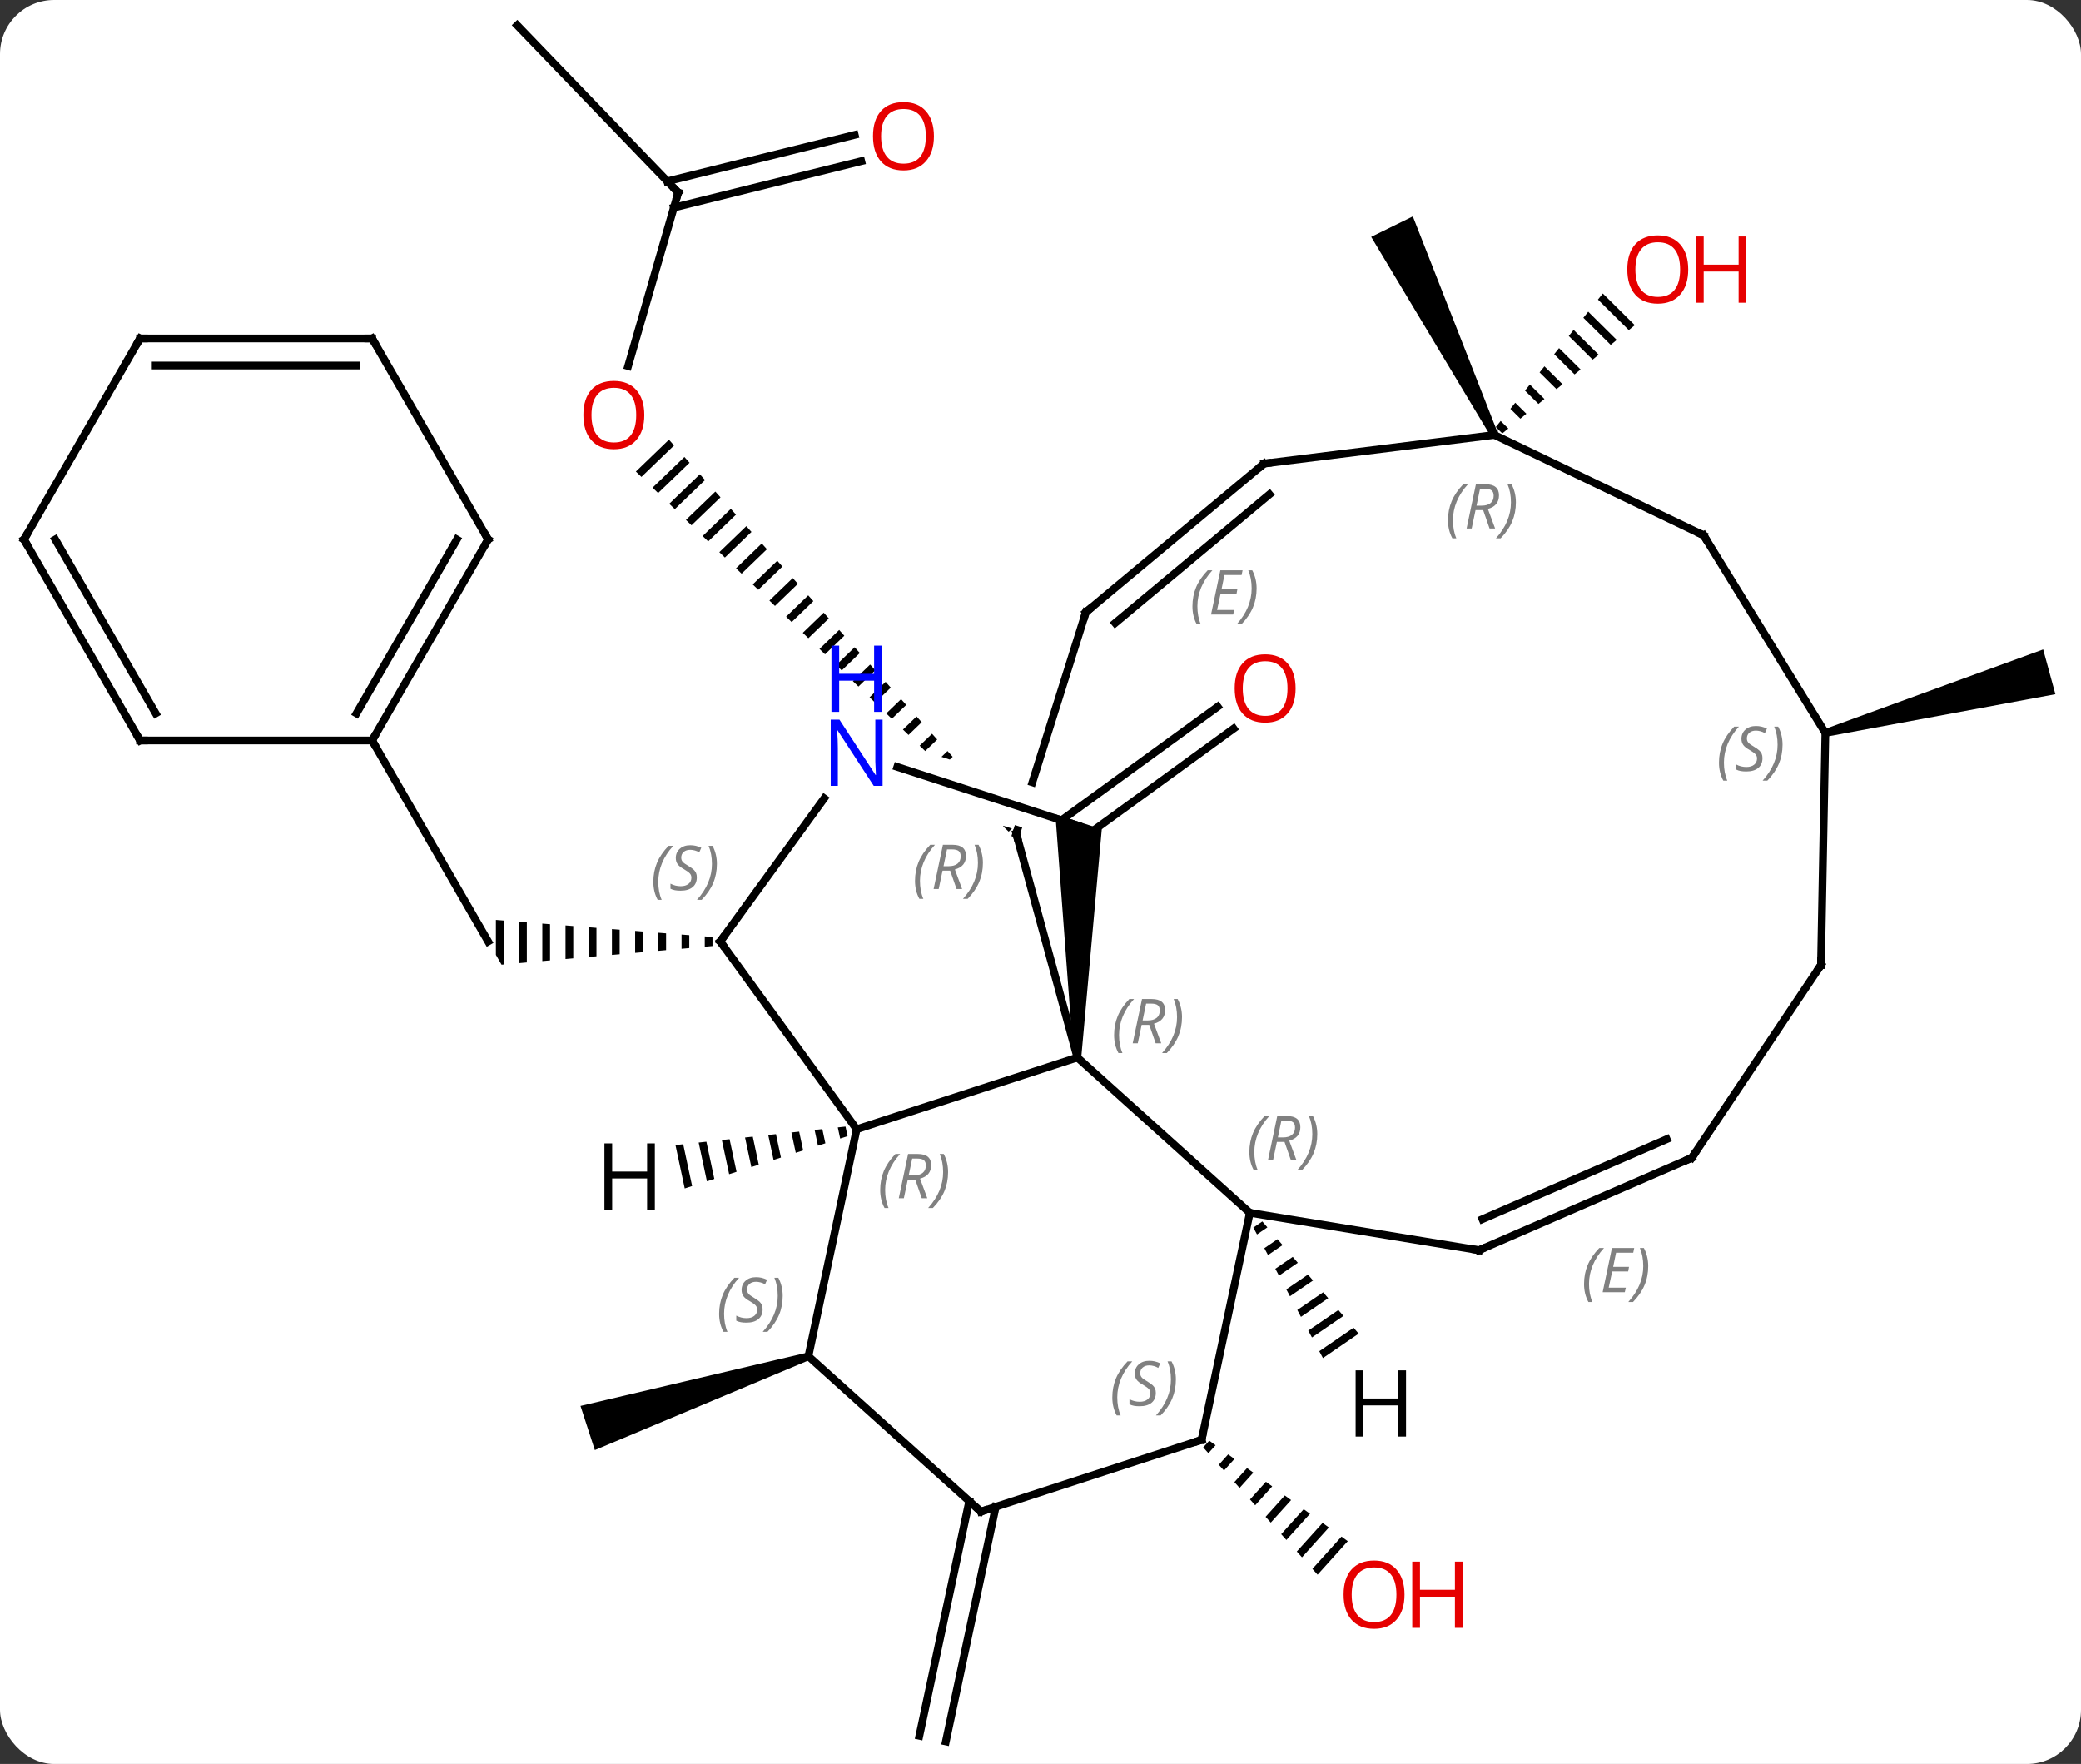 <svg width="269" viewBox="0 0 269 228" style="fill-opacity:1; color-rendering:auto; color-interpolation:auto; text-rendering:auto; stroke:black; stroke-linecap:square; stroke-miterlimit:10; shape-rendering:auto; stroke-opacity:1; fill:black; stroke-dasharray:none; font-weight:normal; stroke-width:1; font-family:'Open Sans'; font-style:normal; stroke-linejoin:miter; font-size:12; stroke-dashoffset:0; image-rendering:auto;" height="228" class="cas-substance-image" xmlns:xlink="http://www.w3.org/1999/xlink" xmlns="http://www.w3.org/2000/svg"><rect x="0" y="0" width="269" height="228" fill="#333333" stroke="none"/><svg class="cas-substance-single-component"><rect y="0" x="0" width="269" stroke="none" ry="7" rx="7" height="228" fill="white" class="cas-substance-group"/><svg y="0" x="0" width="269" viewBox="0 0 269 228" style="fill:black;" height="228" class="cas-substance-single-component-image"><svg><g><clipPath id="clipPath_194f8d181a6543829e96d9d50cc725db1" clipPathUnits="userSpaceOnUse"><path d="M-42.843 -76.857 L-71.66 -49.116 L-14.445 10.32 L1.773 -5.292 L1.773 -5.292 L-27.759 -14.886 L-25.904 -20.593 L6.673 -10.009 L6.673 -10.009 L14.373 -17.421 L-42.843 -76.857 Z"/></clipPath><clipPath id="clipPath_194f8d181a6543829e96d9d50cc725db2" clipPathUnits="userSpaceOnUse"><path d="M-11.591 -44.447 L-19.724 -18.585 L-19.724 -18.585 L9.761 -9.005 L7.907 -3.299 L-21.524 -12.861 L-22.841 -8.675 L15.317 3.325 L26.567 -32.446 L-11.591 -44.447 Z"/></clipPath><g transform="translate(134,114)" style="text-rendering:geometricPrecision; color-rendering:optimizeQuality; color-interpolation:linearRGB; stroke-linecap:butt; image-rendering:optimizeQuality;"><line y2="-89.109" y1="-66.683" x2="-46.335" x1="-52.805" style="fill:none;"/><path style="clip-path:url(#clipPath_194f8d181a6543829e96d9d50cc725db1); stroke:none;" d="M-47.532 -57.169 L-51.805 -53.05 L-51.086 -52.355 L-51.086 -52.355 L-46.865 -56.423 L-46.865 -56.423 L-47.532 -57.169 ZM-45.531 -54.933 L-49.647 -50.966 L-49.647 -50.966 L-48.928 -50.271 L-48.928 -50.271 L-44.864 -54.188 L-44.864 -54.188 L-45.531 -54.933 ZM-43.531 -52.697 L-47.489 -48.881 L-47.489 -48.881 L-46.77 -48.187 L-42.864 -51.952 L-42.864 -51.952 L-43.531 -52.697 ZM-41.53 -50.461 L-45.332 -46.797 L-45.332 -46.797 L-44.612 -46.102 L-44.612 -46.102 L-40.863 -49.716 L-41.53 -50.461 ZM-39.529 -48.226 L-43.174 -44.713 L-43.174 -44.713 L-42.455 -44.018 L-42.455 -44.018 L-38.862 -47.48 L-38.862 -47.48 L-39.529 -48.226 ZM-37.528 -45.99 L-41.016 -42.629 L-41.016 -42.629 L-40.297 -41.934 L-40.297 -41.934 L-36.861 -45.245 L-36.861 -45.245 L-37.528 -45.99 ZM-35.528 -43.754 L-38.858 -40.544 L-38.858 -40.544 L-38.139 -39.849 L-34.861 -43.009 L-34.861 -43.009 L-35.528 -43.754 ZM-33.527 -41.519 L-36.7 -38.46 L-36.7 -38.46 L-35.981 -37.765 L-35.981 -37.765 L-32.86 -40.773 L-32.86 -40.773 L-33.527 -41.519 ZM-31.526 -39.283 L-34.542 -36.376 L-34.542 -36.376 L-33.823 -35.681 L-33.823 -35.681 L-30.859 -38.538 L-30.859 -38.538 L-31.526 -39.283 ZM-29.525 -37.047 L-32.385 -34.291 L-31.665 -33.596 L-31.665 -33.596 L-28.858 -36.302 L-29.525 -37.047 ZM-27.525 -34.811 L-30.227 -32.207 L-30.227 -32.207 L-29.508 -31.512 L-26.858 -34.066 L-26.858 -34.066 L-27.525 -34.811 ZM-25.524 -32.576 L-28.069 -30.123 L-28.069 -30.123 L-27.35 -29.428 L-27.35 -29.428 L-24.857 -31.831 L-24.857 -31.831 L-25.524 -32.576 ZM-23.523 -30.34 L-25.911 -28.038 L-25.911 -28.038 L-25.192 -27.344 L-22.856 -29.595 L-22.856 -29.595 L-23.523 -30.34 ZM-21.522 -28.104 L-23.753 -25.954 L-23.753 -25.954 L-23.034 -25.259 L-23.034 -25.259 L-20.855 -27.359 L-20.855 -27.359 L-21.522 -28.104 ZM-19.521 -25.869 L-21.595 -23.87 L-21.595 -23.87 L-20.876 -23.175 L-20.876 -23.175 L-18.855 -25.123 L-19.521 -25.869 ZM-17.521 -23.633 L-19.438 -21.785 L-18.718 -21.091 L-18.718 -21.091 L-16.854 -22.888 L-16.854 -22.888 L-17.521 -23.633 ZM-15.52 -21.397 L-17.28 -19.701 L-16.561 -19.006 L-14.853 -20.652 L-15.52 -21.397 ZM-13.519 -19.162 L-15.122 -17.617 L-15.122 -17.617 L-14.403 -16.922 L-14.403 -16.922 L-12.852 -18.416 L-12.852 -18.416 L-13.519 -19.162 ZM-11.518 -16.926 L-12.964 -15.533 L-12.964 -15.533 L-12.245 -14.838 L-12.245 -14.838 L-10.852 -16.18 L-10.852 -16.18 L-11.518 -16.926 ZM-9.518 -14.69 L-10.806 -13.448 L-10.806 -13.448 L-10.087 -12.753 L-10.087 -12.753 L-8.851 -13.945 L-8.851 -13.945 L-9.518 -14.69 ZM-7.517 -12.454 L-8.648 -11.364 L-7.929 -10.669 L-7.929 -10.669 L-6.85 -11.709 L-6.85 -11.709 L-7.517 -12.454 ZM-5.516 -10.219 L-6.491 -9.28 L-6.491 -9.28 L-5.771 -8.585 L-5.771 -8.585 L-4.849 -9.473 L-4.849 -9.473 L-5.516 -10.219 ZM-3.515 -7.983 L-4.333 -7.195 L-4.333 -7.195 L-3.613 -6.5 L-3.613 -6.5 L-2.849 -7.238 L-2.849 -7.238 L-3.515 -7.983 Z"/><line y2="-110.721" y1="-89.109" x2="-67.14" x1="-46.335" style="fill:none;"/><line y2="-93.166" y1="-87.167" x2="-22.672" x1="-46.895" style="fill:none;"/><line y2="-96.564" y1="-90.565" x2="-23.514" x1="-47.736" style="fill:none;"/><line y2="-7.979" y1="-22.652" x2="3.211" x1="23.405" style="fill:none;"/><line y2="-5.895" y1="-19.821" x2="6.297" x1="25.462" style="fill:none;"/><path style="stroke:none;" d="M-42.899 7.031 L-42.899 8.366 L-41.899 8.277 L-41.899 8.277 L-41.899 7.11 L-42.899 7.031 ZM-45.899 6.795 L-45.899 8.631 L-45.899 8.631 L-44.899 8.543 L-44.899 8.543 L-44.899 6.874 L-45.899 6.795 ZM-48.899 6.559 L-48.899 8.896 L-47.899 8.808 L-47.899 8.808 L-47.899 6.638 L-47.899 6.638 L-48.899 6.559 ZM-51.899 6.322 L-51.899 9.162 L-51.899 9.162 L-50.899 9.073 L-50.899 9.073 L-50.899 6.401 L-51.899 6.322 ZM-54.899 6.086 L-54.899 9.427 L-53.899 9.339 L-53.899 6.165 L-54.899 6.086 ZM-57.899 5.85 L-57.899 9.693 L-57.899 9.693 L-56.899 9.604 L-56.899 9.604 L-56.899 5.928 L-56.899 5.928 L-57.899 5.85 ZM-60.899 5.613 L-60.899 9.958 L-59.899 9.869 L-59.899 5.692 L-60.899 5.613 ZM-63.899 5.377 L-63.899 10.223 L-62.899 10.135 L-62.899 10.135 L-62.899 5.456 L-63.899 5.377 ZM-66.899 5.141 L-66.899 10.488 L-65.899 10.4 L-65.899 5.219 L-66.899 5.141 ZM-69.899 4.904 L-69.899 9.421 L-69.167 10.689 L-68.899 10.665 L-68.899 4.983 L-69.899 4.904 Z"/><line y2="-18.291" y1="7.689" x2="-85.899" x1="-70.899" style="fill:none;"/><path style="stroke:none;" d="M-29.657 60.83 L-29.348 61.781 L-57.108 73.428 L-58.962 67.722 Z"/><path style="stroke:none;" d="M22.315 72.212 L21.531 73.082 L21.531 73.082 L22.203 73.83 L22.203 73.83 L23.129 72.803 L23.129 72.803 L22.315 72.212 ZM24.756 73.984 L23.548 75.325 L23.548 75.325 L24.22 76.073 L24.22 76.073 L25.57 74.574 L25.57 74.574 L24.756 73.984 ZM27.198 75.755 L25.564 77.568 L26.236 78.316 L26.236 78.316 L28.012 76.345 L28.012 76.345 L27.198 75.755 ZM29.64 77.526 L27.581 79.811 L27.581 79.811 L28.253 80.559 L28.253 80.559 L30.453 78.116 L30.453 78.116 L29.64 77.526 ZM32.081 79.297 L29.597 82.054 L29.597 82.054 L30.269 82.802 L32.895 79.887 L32.895 79.887 L32.081 79.297 ZM34.523 81.068 L31.614 84.297 L31.614 84.297 L32.286 85.045 L32.286 85.045 L35.337 81.658 L35.337 81.658 L34.523 81.068 ZM36.964 82.839 L33.63 86.54 L34.302 87.288 L34.302 87.288 L37.778 83.429 L37.778 83.429 L36.964 82.839 ZM39.406 84.61 L35.647 88.783 L35.647 88.783 L36.319 89.531 L36.319 89.531 L40.22 85.2 L40.22 85.2 L39.406 84.61 Z"/><line y2="80.754" y1="111.085" x2="-5.287" x1="-11.734" style="fill:none;"/><line y2="80.026" y1="110.357" x2="-8.711" x1="-15.158" style="fill:none;"/><path style="stroke:none;" d="M59.624 -58.004 L58.726 -57.562 L43.247 -83.381 L48.631 -86.029 Z"/><path style="stroke:none;" d="M73.188 -76.064 L72.559 -75.279 L76.543 -71.332 L76.543 -71.332 L77.322 -71.968 L77.322 -71.968 L73.188 -76.064 ZM71.302 -73.71 L70.673 -72.926 L74.208 -69.423 L74.986 -70.06 L74.986 -70.06 L71.302 -73.71 ZM69.415 -71.357 L68.787 -70.572 L68.787 -70.572 L71.872 -67.515 L71.872 -67.515 L72.65 -68.151 L72.65 -68.151 L69.415 -71.357 ZM67.529 -69.003 L66.9 -68.218 L69.536 -65.607 L69.536 -65.607 L70.315 -66.243 L70.315 -66.243 L67.529 -69.003 ZM65.643 -66.649 L65.014 -65.865 L65.014 -65.865 L67.201 -63.698 L67.979 -64.334 L67.979 -64.334 L65.643 -66.649 ZM63.757 -64.295 L63.128 -63.511 L64.865 -61.79 L64.865 -61.79 L65.643 -62.426 L65.643 -62.426 L63.757 -64.295 ZM61.87 -61.942 L61.242 -61.157 L61.242 -61.157 L62.529 -59.882 L62.529 -59.882 L63.308 -60.518 L63.308 -60.518 L61.87 -61.942 ZM59.984 -59.588 L59.355 -58.803 L59.355 -58.803 L60.194 -57.973 L60.194 -57.973 L60.972 -58.609 L60.972 -58.609 L59.984 -59.588 Z"/><path style="stroke:none;" d="M102.09 -18.781 L101.826 -19.745 L130.109 -30.059 L131.689 -24.271 Z"/><line y2="31.959" y1="22.689" x2="-23.265" x1="5.268" style="fill:none;"/><line y2="42.762" y1="22.689" x2="27.561" x1="5.268" style="fill:none;"/><line y2="-6.252" y1="22.689" x2="-2.637" x1="5.268" style="fill:none;"/><path style="stroke:none;" d="M5.768 22.689 L4.768 22.689 L2.422 -8.761 L8.422 -6.812 Z"/><line y2="7.689" y1="31.959" x2="-40.899" x1="-23.265" style="fill:none;"/><line y2="61.305" y1="31.959" x2="-29.502" x1="-23.265" style="fill:none;"/><line y2="72.108" y1="42.762" x2="21.324" x1="27.561" style="fill:none;"/><line y2="47.598" y1="42.762" x2="57.168" x1="27.561" style="fill:none;"/><line y2="-34.869" y1="-6.252" x2="6.363" x1="-2.637" style="fill:none; clip-path:url(#clipPath_194f8d181a6543829e96d9d50cc725db2);"/><line y2="-14.874" y1="-7.311" x2="-18.011" x1="5.268" style="fill:none;"/><line y2="-10.807" y1="7.689" x2="-27.46" x1="-40.899" style="fill:none;"/><line y2="81.378" y1="61.305" x2="-7.209" x1="-29.502" style="fill:none;"/><line y2="81.378" y1="72.108" x2="-7.209" x1="21.324" style="fill:none;"/><line y2="35.655" y1="47.598" x2="84.69" x1="57.168" style="fill:none;"/><line y2="33.249" y1="43.583" x2="81.443" x1="57.628" style="fill:none;"/></g><g transform="translate(134,114)" style="stroke-linecap:butt; font-size:8.4px; fill:gray; text-rendering:geometricPrecision; image-rendering:optimizeQuality; color-rendering:optimizeQuality; font-family:'Open Sans'; font-style:italic; stroke:gray; color-interpolation:linearRGB;"><path style="stroke:none;" d="M70.762 51.964 Q70.762 50.636 71.231 49.511 Q71.7 48.386 72.731 47.308 L73.341 47.308 Q72.372 48.37 71.887 49.542 Q71.403 50.714 71.403 51.949 Q71.403 53.277 71.841 54.292 L71.325 54.292 Q70.762 53.261 70.762 51.964 ZM76.026 53.027 L73.166 53.027 L74.369 47.308 L77.244 47.308 L77.119 47.917 L74.901 47.917 L74.526 49.745 L76.573 49.745 L76.463 50.339 L74.401 50.339 L73.948 52.433 L76.166 52.433 L76.026 53.027 ZM79.057 49.652 Q79.057 50.98 78.581 52.112 Q78.104 53.245 77.088 54.292 L76.479 54.292 Q78.416 52.136 78.416 49.652 Q78.416 48.324 77.979 47.308 L78.495 47.308 Q79.057 48.37 79.057 49.652 Z"/><line y2="-54.081" y1="-34.869" x2="29.406" x1="6.363" style="fill:none; stroke:black;"/><line y2="-50.099" y1="-33.475" x2="30.095" x1="10.156" style="fill:none; stroke:black;"/><path style="stroke:none;" d="M20.141 -35.63 Q20.141 -36.958 20.61 -38.083 Q21.078 -39.208 22.11 -40.286 L22.719 -40.286 Q21.75 -39.224 21.266 -38.052 Q20.782 -36.88 20.782 -35.646 Q20.782 -34.318 21.219 -33.302 L20.703 -33.302 Q20.141 -34.333 20.141 -35.63 ZM25.404 -34.568 L22.545 -34.568 L23.748 -40.286 L26.623 -40.286 L26.498 -39.677 L24.279 -39.677 L23.904 -37.849 L25.951 -37.849 L25.841 -37.255 L23.779 -37.255 L23.326 -35.161 L25.545 -35.161 L25.404 -34.568 ZM28.436 -37.943 Q28.436 -36.615 27.959 -35.482 Q27.483 -34.349 26.467 -33.302 L25.858 -33.302 Q27.795 -35.458 27.795 -37.943 Q27.795 -39.271 27.358 -40.286 L27.873 -40.286 Q28.436 -39.224 28.436 -37.943 Z"/><line y2="10.731" y1="35.655" x2="101.388" x1="84.69" style="fill:none; stroke:black;"/><line y2="-57.783" y1="-54.081" x2="59.175" x1="29.406" style="fill:none; stroke:black;"/><line y2="-19.263" y1="10.731" x2="101.958" x1="101.388" style="fill:none; stroke:black;"/><line y2="-44.805" y1="-57.783" x2="86.223" x1="59.175" style="fill:none; stroke:black;"/><line y2="-44.805" y1="-19.263" x2="86.223" x1="101.958" style="fill:none; stroke:black;"/><line y2="-44.271" y1="-18.291" x2="-70.899" x1="-85.899" style="fill:none; stroke:black;"/><line y2="-44.271" y1="-21.791" x2="-74.941" x1="-87.92" style="fill:none; stroke:black;"/><line y2="-18.291" y1="-18.291" x2="-115.899" x1="-85.899" style="fill:none; stroke:black;"/><line y2="-70.254" y1="-44.271" x2="-85.899" x1="-70.899" style="fill:none; stroke:black;"/><line y2="-44.271" y1="-18.291" x2="-130.899" x1="-115.899" style="fill:none; stroke:black;"/><line y2="-44.271" y1="-21.791" x2="-126.858" x1="-113.878" style="fill:none; stroke:black;"/><line y2="-70.254" y1="-70.254" x2="-115.899" x1="-85.899" style="fill:none; stroke:black;"/><line y2="-66.754" y1="-66.754" x2="-113.878" x1="-87.92" style="fill:none; stroke:black;"/><line y2="-70.254" y1="-44.271" x2="-115.899" x1="-130.899" style="fill:none; stroke:black;"/><path style="fill:black; stroke:none;" d="M-24.704 31.615 L-25.703 31.724 L-25.395 33.165 L-25.395 33.165 L-24.439 32.858 L-24.439 32.858 L-24.704 31.615 ZM-27.701 31.942 L-28.7 32.05 L-28.7 32.05 L-28.266 34.086 L-28.266 34.086 L-27.309 33.779 L-27.309 33.779 L-27.701 31.942 ZM-30.698 32.268 L-31.698 32.377 L-31.698 32.377 L-31.137 35.006 L-31.137 35.006 L-30.18 34.7 L-30.18 34.7 L-30.698 32.268 ZM-33.696 32.594 L-34.695 32.703 L-34.695 32.703 L-34.007 35.927 L-33.05 35.62 L-33.05 35.62 L-33.696 32.594 ZM-36.693 32.92 L-37.692 33.029 L-37.692 33.029 L-36.878 36.848 L-36.878 36.848 L-35.921 36.541 L-35.921 36.541 L-36.693 32.92 ZM-39.691 33.247 L-40.69 33.355 L-40.69 33.355 L-39.748 37.769 L-39.748 37.769 L-38.791 37.462 L-39.691 33.247 ZM-42.688 33.573 L-43.687 33.682 L-43.687 33.682 L-42.619 38.69 L-42.619 38.69 L-41.662 38.383 L-41.662 38.383 L-42.688 33.573 ZM-45.685 33.899 L-46.685 34.008 L-46.685 34.008 L-45.489 39.611 L-44.533 39.304 L-44.533 39.304 L-45.685 33.899 Z"/><path style="fill:black; stroke:none;" d="M29.174 43.877 L28.015 44.67 L28.015 44.67 L28.488 45.557 L28.488 45.557 L29.829 44.641 L29.829 44.641 L29.174 43.877 ZM31.14 46.167 L29.435 47.333 L29.435 47.333 L29.908 48.221 L29.908 48.221 L31.796 46.93 L31.14 46.167 ZM33.106 48.456 L30.855 49.996 L30.855 49.996 L31.328 50.884 L31.328 50.884 L33.762 49.22 L33.762 49.22 L33.106 48.456 ZM35.073 50.746 L32.275 52.659 L32.275 52.659 L32.748 53.547 L32.748 53.547 L35.728 51.509 L35.073 50.746 ZM37.039 53.036 L33.695 55.322 L33.695 55.322 L34.168 56.21 L37.694 53.799 L37.694 53.799 L37.039 53.036 ZM39.005 55.325 L35.115 57.986 L35.588 58.873 L39.661 56.088 L39.005 55.325 ZM40.971 57.615 L36.535 60.649 L36.535 60.649 L37.008 61.536 L37.008 61.536 L41.627 58.378 L41.627 58.378 L40.971 57.615 Z"/></g><g transform="translate(134,114)" style="fill:rgb(230,0,0); text-rendering:geometricPrecision; color-rendering:optimizeQuality; image-rendering:optimizeQuality; font-family:'Open Sans'; stroke:rgb(230,0,0); color-interpolation:linearRGB;"><path style="stroke:none;" d="M-50.714 -60.355 Q-50.714 -58.293 -51.753 -57.113 Q-52.792 -55.933 -54.635 -55.933 Q-56.526 -55.933 -57.557 -57.097 Q-58.589 -58.262 -58.589 -60.371 Q-58.589 -62.465 -57.557 -63.613 Q-56.526 -64.762 -54.635 -64.762 Q-52.776 -64.762 -51.745 -63.59 Q-50.714 -62.418 -50.714 -60.355 ZM-57.542 -60.355 Q-57.542 -58.621 -56.799 -57.715 Q-56.057 -56.808 -54.635 -56.808 Q-53.214 -56.808 -52.487 -57.707 Q-51.76 -58.605 -51.76 -60.355 Q-51.76 -62.09 -52.487 -62.98 Q-53.214 -63.871 -54.635 -63.871 Q-56.057 -63.871 -56.799 -62.972 Q-57.542 -62.074 -57.542 -60.355 Z"/></g><g transform="translate(134,114)" style="stroke-linecap:butt; text-rendering:geometricPrecision; color-rendering:optimizeQuality; image-rendering:optimizeQuality; font-family:'Open Sans'; color-interpolation:linearRGB; stroke-miterlimit:5;"><path style="fill:none;" d="M-46.474 -88.629 L-46.335 -89.109 L-46.682 -89.469"/><path style="fill:rgb(230,0,0); stroke:none;" d="M-13.277 -96.391 Q-13.277 -94.329 -14.316 -93.149 Q-15.355 -91.969 -17.198 -91.969 Q-19.089 -91.969 -20.12 -93.133 Q-21.151 -94.298 -21.151 -96.407 Q-21.151 -98.501 -20.12 -99.649 Q-19.089 -100.798 -17.198 -100.798 Q-15.339 -100.798 -14.308 -99.626 Q-13.277 -98.454 -13.277 -96.391 ZM-20.105 -96.391 Q-20.105 -94.657 -19.362 -93.751 Q-18.62 -92.844 -17.198 -92.844 Q-15.777 -92.844 -15.05 -93.743 Q-14.323 -94.641 -14.323 -96.391 Q-14.323 -98.126 -15.05 -99.016 Q-15.777 -99.907 -17.198 -99.907 Q-18.62 -99.907 -19.362 -99.008 Q-20.105 -98.11 -20.105 -96.391 Z"/><path style="fill:rgb(230,0,0); stroke:none;" d="M33.475 -25.015 Q33.475 -22.953 32.436 -21.773 Q31.397 -20.593 29.554 -20.593 Q27.663 -20.593 26.632 -21.758 Q25.601 -22.922 25.601 -25.031 Q25.601 -27.125 26.632 -28.273 Q27.663 -29.422 29.554 -29.422 Q31.413 -29.422 32.444 -28.25 Q33.475 -27.078 33.475 -25.015 ZM26.647 -25.015 Q26.647 -23.281 27.39 -22.375 Q28.132 -21.468 29.554 -21.468 Q30.976 -21.468 31.702 -22.367 Q32.429 -23.265 32.429 -25.015 Q32.429 -26.75 31.702 -27.64 Q30.976 -28.531 29.554 -28.531 Q28.132 -28.531 27.39 -27.633 Q26.647 -26.734 26.647 -25.015 Z"/><path style="fill:rgb(230,0,0); stroke:none;" d="M47.554 92.111 Q47.554 94.173 46.515 95.353 Q45.476 96.533 43.633 96.533 Q41.742 96.533 40.711 95.368 Q39.679 94.204 39.679 92.095 Q39.679 90.001 40.711 88.853 Q41.742 87.704 43.633 87.704 Q45.492 87.704 46.523 88.876 Q47.554 90.048 47.554 92.111 ZM40.726 92.111 Q40.726 93.845 41.469 94.751 Q42.211 95.658 43.633 95.658 Q45.054 95.658 45.781 94.759 Q46.508 93.861 46.508 92.111 Q46.508 90.376 45.781 89.486 Q45.054 88.595 43.633 88.595 Q42.211 88.595 41.469 89.493 Q40.726 90.392 40.726 92.111 Z"/><path style="fill:rgb(230,0,0); stroke:none;" d="M55.07 96.408 L54.07 96.408 L54.07 92.376 L49.554 92.376 L49.554 96.408 L48.554 96.408 L48.554 87.845 L49.554 87.845 L49.554 91.486 L54.07 91.486 L54.07 87.845 L55.07 87.845 L55.07 96.408 Z"/><path style="fill:rgb(230,0,0); stroke:none;" d="M84.227 -79.168 Q84.227 -77.106 83.187 -75.926 Q82.148 -74.746 80.305 -74.746 Q78.414 -74.746 77.383 -75.91 Q76.352 -77.075 76.352 -79.184 Q76.352 -81.278 77.383 -82.426 Q78.414 -83.575 80.305 -83.575 Q82.164 -83.575 83.195 -82.403 Q84.227 -81.231 84.227 -79.168 ZM77.398 -79.168 Q77.398 -77.434 78.141 -76.528 Q78.883 -75.621 80.305 -75.621 Q81.727 -75.621 82.453 -76.52 Q83.18 -77.418 83.18 -79.168 Q83.18 -80.903 82.453 -81.793 Q81.727 -82.684 80.305 -82.684 Q78.883 -82.684 78.141 -81.785 Q77.398 -80.887 77.398 -79.168 Z"/><path style="fill:rgb(230,0,0); stroke:none;" d="M91.742 -74.871 L90.742 -74.871 L90.742 -78.903 L86.227 -78.903 L86.227 -74.871 L85.227 -74.871 L85.227 -83.434 L86.227 -83.434 L86.227 -79.793 L90.742 -79.793 L90.742 -83.434 L91.742 -83.434 L91.742 -74.871 Z"/></g><g transform="translate(134,114)" style="stroke-linecap:butt; font-size:8.4px; fill:gray; text-rendering:geometricPrecision; image-rendering:optimizeQuality; color-rendering:optimizeQuality; font-family:'Open Sans'; font-style:italic; stroke:gray; color-interpolation:linearRGB; stroke-miterlimit:5;"><path style="stroke:none;" d="M10.015 19.786 Q10.015 18.458 10.484 17.333 Q10.952 16.208 11.984 15.13 L12.593 15.13 Q11.624 16.192 11.14 17.364 Q10.655 18.536 10.655 19.77 Q10.655 21.098 11.093 22.114 L10.577 22.114 Q10.015 21.083 10.015 19.786 ZM13.575 18.473 L13.075 20.848 L12.419 20.848 L13.622 15.13 L14.872 15.13 Q16.606 15.13 16.606 16.567 Q16.606 17.926 15.169 18.317 L16.106 20.848 L15.387 20.848 L14.559 18.473 L13.575 18.473 ZM14.153 15.723 Q13.762 17.645 13.7 17.895 L14.356 17.895 Q15.106 17.895 15.512 17.567 Q15.919 17.239 15.919 16.614 Q15.919 16.145 15.661 15.934 Q15.403 15.723 14.809 15.723 L14.153 15.723 ZM18.792 17.473 Q18.792 18.801 18.316 19.934 Q17.839 21.067 16.823 22.114 L16.214 22.114 Q18.151 19.958 18.151 17.473 Q18.151 16.145 17.714 15.13 L18.23 15.13 Q18.792 16.192 18.792 17.473 Z"/><path style="stroke:none;" d="M-20.222 39.814 Q-20.222 38.486 -19.753 37.361 Q-19.285 36.236 -18.253 35.158 L-17.644 35.158 Q-18.613 36.221 -19.097 37.392 Q-19.582 38.564 -19.582 39.799 Q-19.582 41.127 -19.144 42.142 L-19.66 42.142 Q-20.222 41.111 -20.222 39.814 ZM-16.662 38.502 L-17.162 40.877 L-17.818 40.877 L-16.615 35.158 L-15.365 35.158 Q-13.631 35.158 -13.631 36.596 Q-13.631 37.955 -15.068 38.346 L-14.131 40.877 L-14.85 40.877 L-15.678 38.502 L-16.662 38.502 ZM-16.084 35.752 Q-16.475 37.674 -16.537 37.924 L-15.881 37.924 Q-15.131 37.924 -14.725 37.596 Q-14.318 37.267 -14.318 36.642 Q-14.318 36.174 -14.576 35.963 Q-14.834 35.752 -15.428 35.752 L-16.084 35.752 ZM-11.445 37.502 Q-11.445 38.83 -11.921 39.963 Q-12.398 41.096 -13.414 42.142 L-14.023 42.142 Q-12.086 39.986 -12.086 37.502 Q-12.086 36.174 -12.523 35.158 L-12.007 35.158 Q-11.445 36.221 -11.445 37.502 Z"/><path style="stroke:none;" d="M27.499 34.911 Q27.499 33.583 27.968 32.458 Q28.437 31.332 29.468 30.254 L30.077 30.254 Q29.109 31.317 28.624 32.489 Q28.14 33.661 28.14 34.895 Q28.14 36.223 28.577 37.239 L28.062 37.239 Q27.499 36.208 27.499 34.911 ZM31.059 33.598 L30.559 35.973 L29.903 35.973 L31.106 30.254 L32.356 30.254 Q34.091 30.254 34.091 31.692 Q34.091 33.051 32.653 33.442 L33.591 35.973 L32.872 35.973 L32.044 33.598 L31.059 33.598 ZM31.637 30.848 Q31.247 32.77 31.184 33.02 L31.841 33.02 Q32.591 33.02 32.997 32.692 Q33.403 32.364 33.403 31.739 Q33.403 31.27 33.145 31.059 Q32.888 30.848 32.294 30.848 L31.637 30.848 ZM36.277 32.598 Q36.277 33.926 35.8 35.059 Q35.323 36.192 34.308 37.239 L33.698 37.239 Q35.636 35.083 35.636 32.598 Q35.636 31.27 35.198 30.254 L35.714 30.254 Q36.277 31.317 36.277 32.598 Z"/><path style="fill:none; stroke:black;" d="M-2.505 -5.77 L-2.637 -6.252 L-2.487 -6.729"/><path style="stroke:none;" d="M-15.721 -0.149 Q-15.721 -1.478 -15.252 -2.603 Q-14.784 -3.728 -13.752 -4.806 L-13.143 -4.806 Q-14.112 -3.743 -14.596 -2.571 Q-15.081 -1.399 -15.081 -0.165 Q-15.081 1.163 -14.643 2.179 L-15.159 2.179 Q-15.721 1.147 -15.721 -0.149 ZM-12.161 -1.462 L-12.661 0.913 L-13.317 0.913 L-12.114 -4.806 L-10.864 -4.806 Q-9.13 -4.806 -9.13 -3.368 Q-9.13 -2.009 -10.567 -1.618 L-9.63 0.913 L-10.349 0.913 L-11.177 -1.462 L-12.161 -1.462 ZM-11.583 -4.212 Q-11.974 -2.29 -12.036 -2.04 L-11.38 -2.04 Q-10.63 -2.04 -10.224 -2.368 Q-9.817 -2.696 -9.817 -3.321 Q-9.817 -3.79 -10.075 -4.001 Q-10.333 -4.212 -10.927 -4.212 L-11.583 -4.212 ZM-6.944 -2.462 Q-6.944 -1.134 -7.42 -0.001 Q-7.897 1.132 -8.913 2.179 L-9.522 2.179 Q-7.585 0.022 -7.585 -2.462 Q-7.585 -3.79 -8.022 -4.806 L-7.506 -4.806 Q-6.944 -3.743 -6.944 -2.462 Z"/><path style="fill:none; stroke:black;" d="M-40.605 8.094 L-40.899 7.689 L-40.605 7.285"/><path style="stroke:none;" d="M-49.547 -0.018 Q-49.547 -1.346 -49.079 -2.471 Q-48.61 -3.596 -47.579 -4.674 L-46.969 -4.674 Q-47.938 -3.612 -48.422 -2.44 Q-48.907 -1.268 -48.907 -0.034 Q-48.907 1.294 -48.469 2.31 L-48.985 2.31 Q-49.547 1.279 -49.547 -0.018 ZM-43.925 -0.612 Q-43.925 0.216 -44.472 0.669 Q-45.019 1.123 -46.019 1.123 Q-46.425 1.123 -46.737 1.068 Q-47.05 1.013 -47.331 0.873 L-47.331 0.216 Q-46.706 0.544 -46.003 0.544 Q-45.378 0.544 -45.003 0.248 Q-44.628 -0.049 -44.628 -0.565 Q-44.628 -0.877 -44.831 -1.104 Q-45.034 -1.331 -45.597 -1.659 Q-46.19 -1.987 -46.417 -2.315 Q-46.644 -2.643 -46.644 -3.096 Q-46.644 -3.83 -46.128 -4.291 Q-45.612 -4.752 -44.769 -4.752 Q-44.394 -4.752 -44.058 -4.674 Q-43.722 -4.596 -43.347 -4.424 L-43.612 -3.83 Q-43.862 -3.987 -44.183 -4.073 Q-44.503 -4.159 -44.769 -4.159 Q-45.3 -4.159 -45.62 -3.885 Q-45.94 -3.612 -45.94 -3.143 Q-45.94 -2.94 -45.87 -2.791 Q-45.8 -2.643 -45.659 -2.51 Q-45.519 -2.377 -45.097 -2.127 Q-44.534 -1.784 -44.331 -1.588 Q-44.128 -1.393 -44.026 -1.159 Q-43.925 -0.924 -43.925 -0.612 ZM-41.33 -2.33 Q-41.33 -1.002 -41.807 0.13 Q-42.283 1.263 -43.299 2.31 L-43.908 2.31 Q-41.971 0.154 -41.971 -2.33 Q-41.971 -3.659 -42.408 -4.674 L-41.893 -4.674 Q-41.33 -3.612 -41.33 -2.33 Z"/><path style="stroke:none;" d="M-41.042 55.817 Q-41.042 54.489 -40.573 53.364 Q-40.105 52.239 -39.073 51.161 L-38.464 51.161 Q-39.433 52.223 -39.917 53.395 Q-40.402 54.567 -40.402 55.801 Q-40.402 57.13 -39.964 58.145 L-40.48 58.145 Q-41.042 57.114 -41.042 55.817 ZM-35.42 55.223 Q-35.42 56.051 -35.967 56.505 Q-36.513 56.958 -37.513 56.958 Q-37.92 56.958 -38.232 56.903 Q-38.545 56.848 -38.826 56.708 L-38.826 56.051 Q-38.201 56.38 -37.498 56.38 Q-36.873 56.38 -36.498 56.083 Q-36.123 55.786 -36.123 55.27 Q-36.123 54.958 -36.326 54.731 Q-36.529 54.505 -37.092 54.176 Q-37.685 53.848 -37.912 53.52 Q-38.138 53.192 -38.138 52.739 Q-38.138 52.005 -37.623 51.544 Q-37.107 51.083 -36.263 51.083 Q-35.888 51.083 -35.552 51.161 Q-35.217 51.239 -34.842 51.411 L-35.107 52.005 Q-35.357 51.848 -35.677 51.762 Q-35.998 51.676 -36.263 51.676 Q-36.795 51.676 -37.115 51.95 Q-37.435 52.223 -37.435 52.692 Q-37.435 52.895 -37.365 53.044 Q-37.295 53.192 -37.154 53.325 Q-37.013 53.458 -36.592 53.708 Q-36.029 54.051 -35.826 54.247 Q-35.623 54.442 -35.521 54.676 Q-35.42 54.911 -35.42 55.223 ZM-32.825 53.505 Q-32.825 54.833 -33.302 55.965 Q-33.778 57.098 -34.794 58.145 L-35.403 58.145 Q-33.466 55.989 -33.466 53.505 Q-33.466 52.176 -33.903 51.161 L-33.388 51.161 Q-32.825 52.223 -32.825 53.505 Z"/><path style="fill:none; stroke:black;" d="M21.428 71.619 L21.324 72.108 L20.849 72.263"/><path style="stroke:none;" d="M9.784 66.62 Q9.784 65.292 10.253 64.167 Q10.721 63.042 11.753 61.964 L12.362 61.964 Q11.393 63.026 10.909 64.198 Q10.424 65.37 10.424 66.604 Q10.424 67.933 10.862 68.948 L10.346 68.948 Q9.784 67.917 9.784 66.62 ZM15.406 66.026 Q15.406 66.854 14.86 67.308 Q14.313 67.761 13.313 67.761 Q12.906 67.761 12.594 67.706 Q12.281 67.651 12 67.511 L12 66.854 Q12.625 67.183 13.328 67.183 Q13.953 67.183 14.328 66.886 Q14.703 66.589 14.703 66.073 Q14.703 65.761 14.5 65.534 Q14.297 65.308 13.735 64.979 Q13.141 64.651 12.914 64.323 Q12.688 63.995 12.688 63.542 Q12.688 62.808 13.203 62.347 Q13.719 61.886 14.563 61.886 Q14.938 61.886 15.274 61.964 Q15.61 62.042 15.985 62.214 L15.719 62.808 Q15.469 62.651 15.149 62.565 Q14.828 62.479 14.563 62.479 Q14.031 62.479 13.711 62.753 Q13.391 63.026 13.391 63.495 Q13.391 63.698 13.461 63.847 Q13.531 63.995 13.672 64.128 Q13.813 64.261 14.235 64.511 Q14.797 64.854 15 65.05 Q15.203 65.245 15.305 65.479 Q15.406 65.714 15.406 66.026 ZM18.001 64.308 Q18.001 65.636 17.524 66.769 Q17.048 67.901 16.032 68.948 L15.423 68.948 Q17.36 66.792 17.36 64.308 Q17.36 62.979 16.923 61.964 L17.438 61.964 Q18.001 63.026 18.001 64.308 Z"/><path style="fill:none; stroke:black;" d="M56.675 47.517 L57.168 47.598 L57.627 47.399"/><path style="fill:none; stroke:black;" d="M6.213 -34.392 L6.363 -34.869 L6.747 -35.189"/></g><g transform="translate(134,114)" style="stroke-linecap:butt; fill:rgb(0,5,255); text-rendering:geometricPrecision; color-rendering:optimizeQuality; image-rendering:optimizeQuality; font-family:'Open Sans'; stroke:rgb(0,5,255); color-interpolation:linearRGB; stroke-miterlimit:5;"><path style="stroke:none;" d="M-19.913 -12.425 L-21.054 -12.425 L-25.742 -19.612 L-25.788 -19.612 Q-25.695 -18.347 -25.695 -17.3 L-25.695 -12.425 L-26.617 -12.425 L-26.617 -20.987 L-25.492 -20.987 L-20.82 -13.831 L-20.773 -13.831 Q-20.773 -13.987 -20.82 -14.847 Q-20.867 -15.706 -20.851 -16.081 L-20.851 -20.987 L-19.913 -20.987 L-19.913 -12.425 Z"/><path style="stroke:none;" d="M-20.007 -21.987 L-21.007 -21.987 L-21.007 -26.018 L-25.523 -26.018 L-25.523 -21.987 L-26.523 -21.987 L-26.523 -30.55 L-25.523 -30.55 L-25.523 -26.909 L-21.007 -26.909 L-21.007 -30.55 L-20.007 -30.55 L-20.007 -21.987 Z"/><path style="fill:none; stroke:black;" d="M-7.581 81.043 L-7.209 81.378 L-6.734 81.224"/><path style="fill:none; stroke:black;" d="M84.231 35.854 L84.69 35.655 L84.968 35.24"/><path style="fill:none; stroke:black;" d="M29.022 -53.761 L29.406 -54.081 L29.902 -54.143"/><path style="fill:none; stroke:black;" d="M101.11 11.146 L101.388 10.731 L101.397 10.231"/></g><g transform="translate(134,114)" style="stroke-linecap:butt; font-size:8.4px; fill:gray; text-rendering:geometricPrecision; image-rendering:optimizeQuality; color-rendering:optimizeQuality; font-family:'Open Sans'; font-style:italic; stroke:gray; color-interpolation:linearRGB; stroke-miterlimit:5;"><path style="stroke:none;" d="M53.175 -46.75 Q53.175 -48.078 53.644 -49.203 Q54.113 -50.328 55.144 -51.406 L55.753 -51.406 Q54.785 -50.343 54.3 -49.172 Q53.816 -48 53.816 -46.765 Q53.816 -45.437 54.253 -44.422 L53.738 -44.422 Q53.175 -45.453 53.175 -46.75 ZM56.735 -48.062 L56.235 -45.687 L55.579 -45.687 L56.782 -51.406 L58.032 -51.406 Q59.767 -51.406 59.767 -49.968 Q59.767 -48.609 58.329 -48.218 L59.267 -45.687 L58.548 -45.687 L57.72 -48.062 L56.735 -48.062 ZM57.313 -50.812 Q56.923 -48.89 56.86 -48.64 L57.517 -48.64 Q58.267 -48.64 58.673 -48.968 Q59.079 -49.297 59.079 -49.922 Q59.079 -50.39 58.821 -50.601 Q58.563 -50.812 57.97 -50.812 L57.313 -50.812 ZM61.953 -49.062 Q61.953 -47.734 61.476 -46.601 Q60.999 -45.468 59.984 -44.422 L59.374 -44.422 Q61.312 -46.578 61.312 -49.062 Q61.312 -50.39 60.874 -51.406 L61.39 -51.406 Q61.953 -50.343 61.953 -49.062 Z"/><path style="stroke:none;" d="M88.203 -15.426 Q88.203 -16.754 88.671 -17.879 Q89.14 -19.004 90.171 -20.082 L90.781 -20.082 Q89.812 -19.019 89.328 -17.848 Q88.843 -16.676 88.843 -15.441 Q88.843 -14.113 89.281 -13.098 L88.765 -13.098 Q88.203 -14.129 88.203 -15.426 ZM93.825 -16.019 Q93.825 -15.191 93.278 -14.738 Q92.731 -14.285 91.731 -14.285 Q91.325 -14.285 91.013 -14.34 Q90.7 -14.394 90.419 -14.535 L90.419 -15.191 Q91.044 -14.863 91.747 -14.863 Q92.372 -14.863 92.747 -15.16 Q93.122 -15.457 93.122 -15.973 Q93.122 -16.285 92.919 -16.512 Q92.716 -16.738 92.153 -17.066 Q91.56 -17.394 91.333 -17.723 Q91.106 -18.051 91.106 -18.504 Q91.106 -19.238 91.622 -19.699 Q92.138 -20.16 92.981 -20.16 Q93.356 -20.16 93.692 -20.082 Q94.028 -20.004 94.403 -19.832 L94.138 -19.238 Q93.888 -19.394 93.567 -19.48 Q93.247 -19.566 92.981 -19.566 Q92.45 -19.566 92.13 -19.293 Q91.81 -19.019 91.81 -18.551 Q91.81 -18.348 91.88 -18.199 Q91.95 -18.051 92.091 -17.918 Q92.231 -17.785 92.653 -17.535 Q93.216 -17.191 93.419 -16.996 Q93.622 -16.801 93.724 -16.566 Q93.825 -16.332 93.825 -16.019 ZM96.42 -17.738 Q96.42 -16.41 95.943 -15.277 Q95.467 -14.144 94.451 -13.098 L93.842 -13.098 Q95.779 -15.254 95.779 -17.738 Q95.779 -19.066 95.342 -20.082 L95.857 -20.082 Q96.42 -19.019 96.42 -17.738 Z"/><path style="fill:none; stroke:black;" d="M85.772 -45.021 L86.223 -44.805 L86.485 -44.379"/><path style="fill:none; stroke:black;" d="M-85.649 -18.724 L-85.899 -18.291 L-85.649 -17.858"/><path style="fill:none; stroke:black;" d="M-71.149 -43.838 L-70.899 -44.271 L-71.149 -44.704"/><path style="fill:none; stroke:black;" d="M-115.399 -18.291 L-115.899 -18.291 L-116.149 -18.724"/><path style="fill:none; stroke:black;" d="M-85.649 -69.821 L-85.899 -70.254 L-86.399 -70.254"/><path style="fill:none; stroke:black;" d="M-130.649 -43.838 L-130.899 -44.271 L-130.649 -44.704"/><path style="fill:none; stroke:black;" d="M-115.399 -70.254 L-115.899 -70.254 L-116.149 -69.821"/></g><g transform="translate(134,114)" style="stroke-linecap:butt; text-rendering:geometricPrecision; color-rendering:optimizeQuality; image-rendering:optimizeQuality; font-family:'Open Sans'; color-interpolation:linearRGB; stroke-miterlimit:5;"><path style="stroke:none;" d="M-49.353 42.352 L-50.353 42.352 L-50.353 38.321 L-54.869 38.321 L-54.869 42.352 L-55.869 42.352 L-55.869 33.79 L-54.869 33.79 L-54.869 37.43 L-50.353 37.43 L-50.353 33.79 L-49.353 33.79 L-49.353 42.352 Z"/><path style="stroke:none;" d="M47.751 71.683 L46.751 71.683 L46.751 67.652 L42.235 67.652 L42.235 71.683 L41.235 71.683 L41.235 63.121 L42.235 63.121 L42.235 66.761 L46.751 66.761 L46.751 63.121 L47.751 63.121 L47.751 71.683 Z"/></g></g></svg></svg></svg></svg>